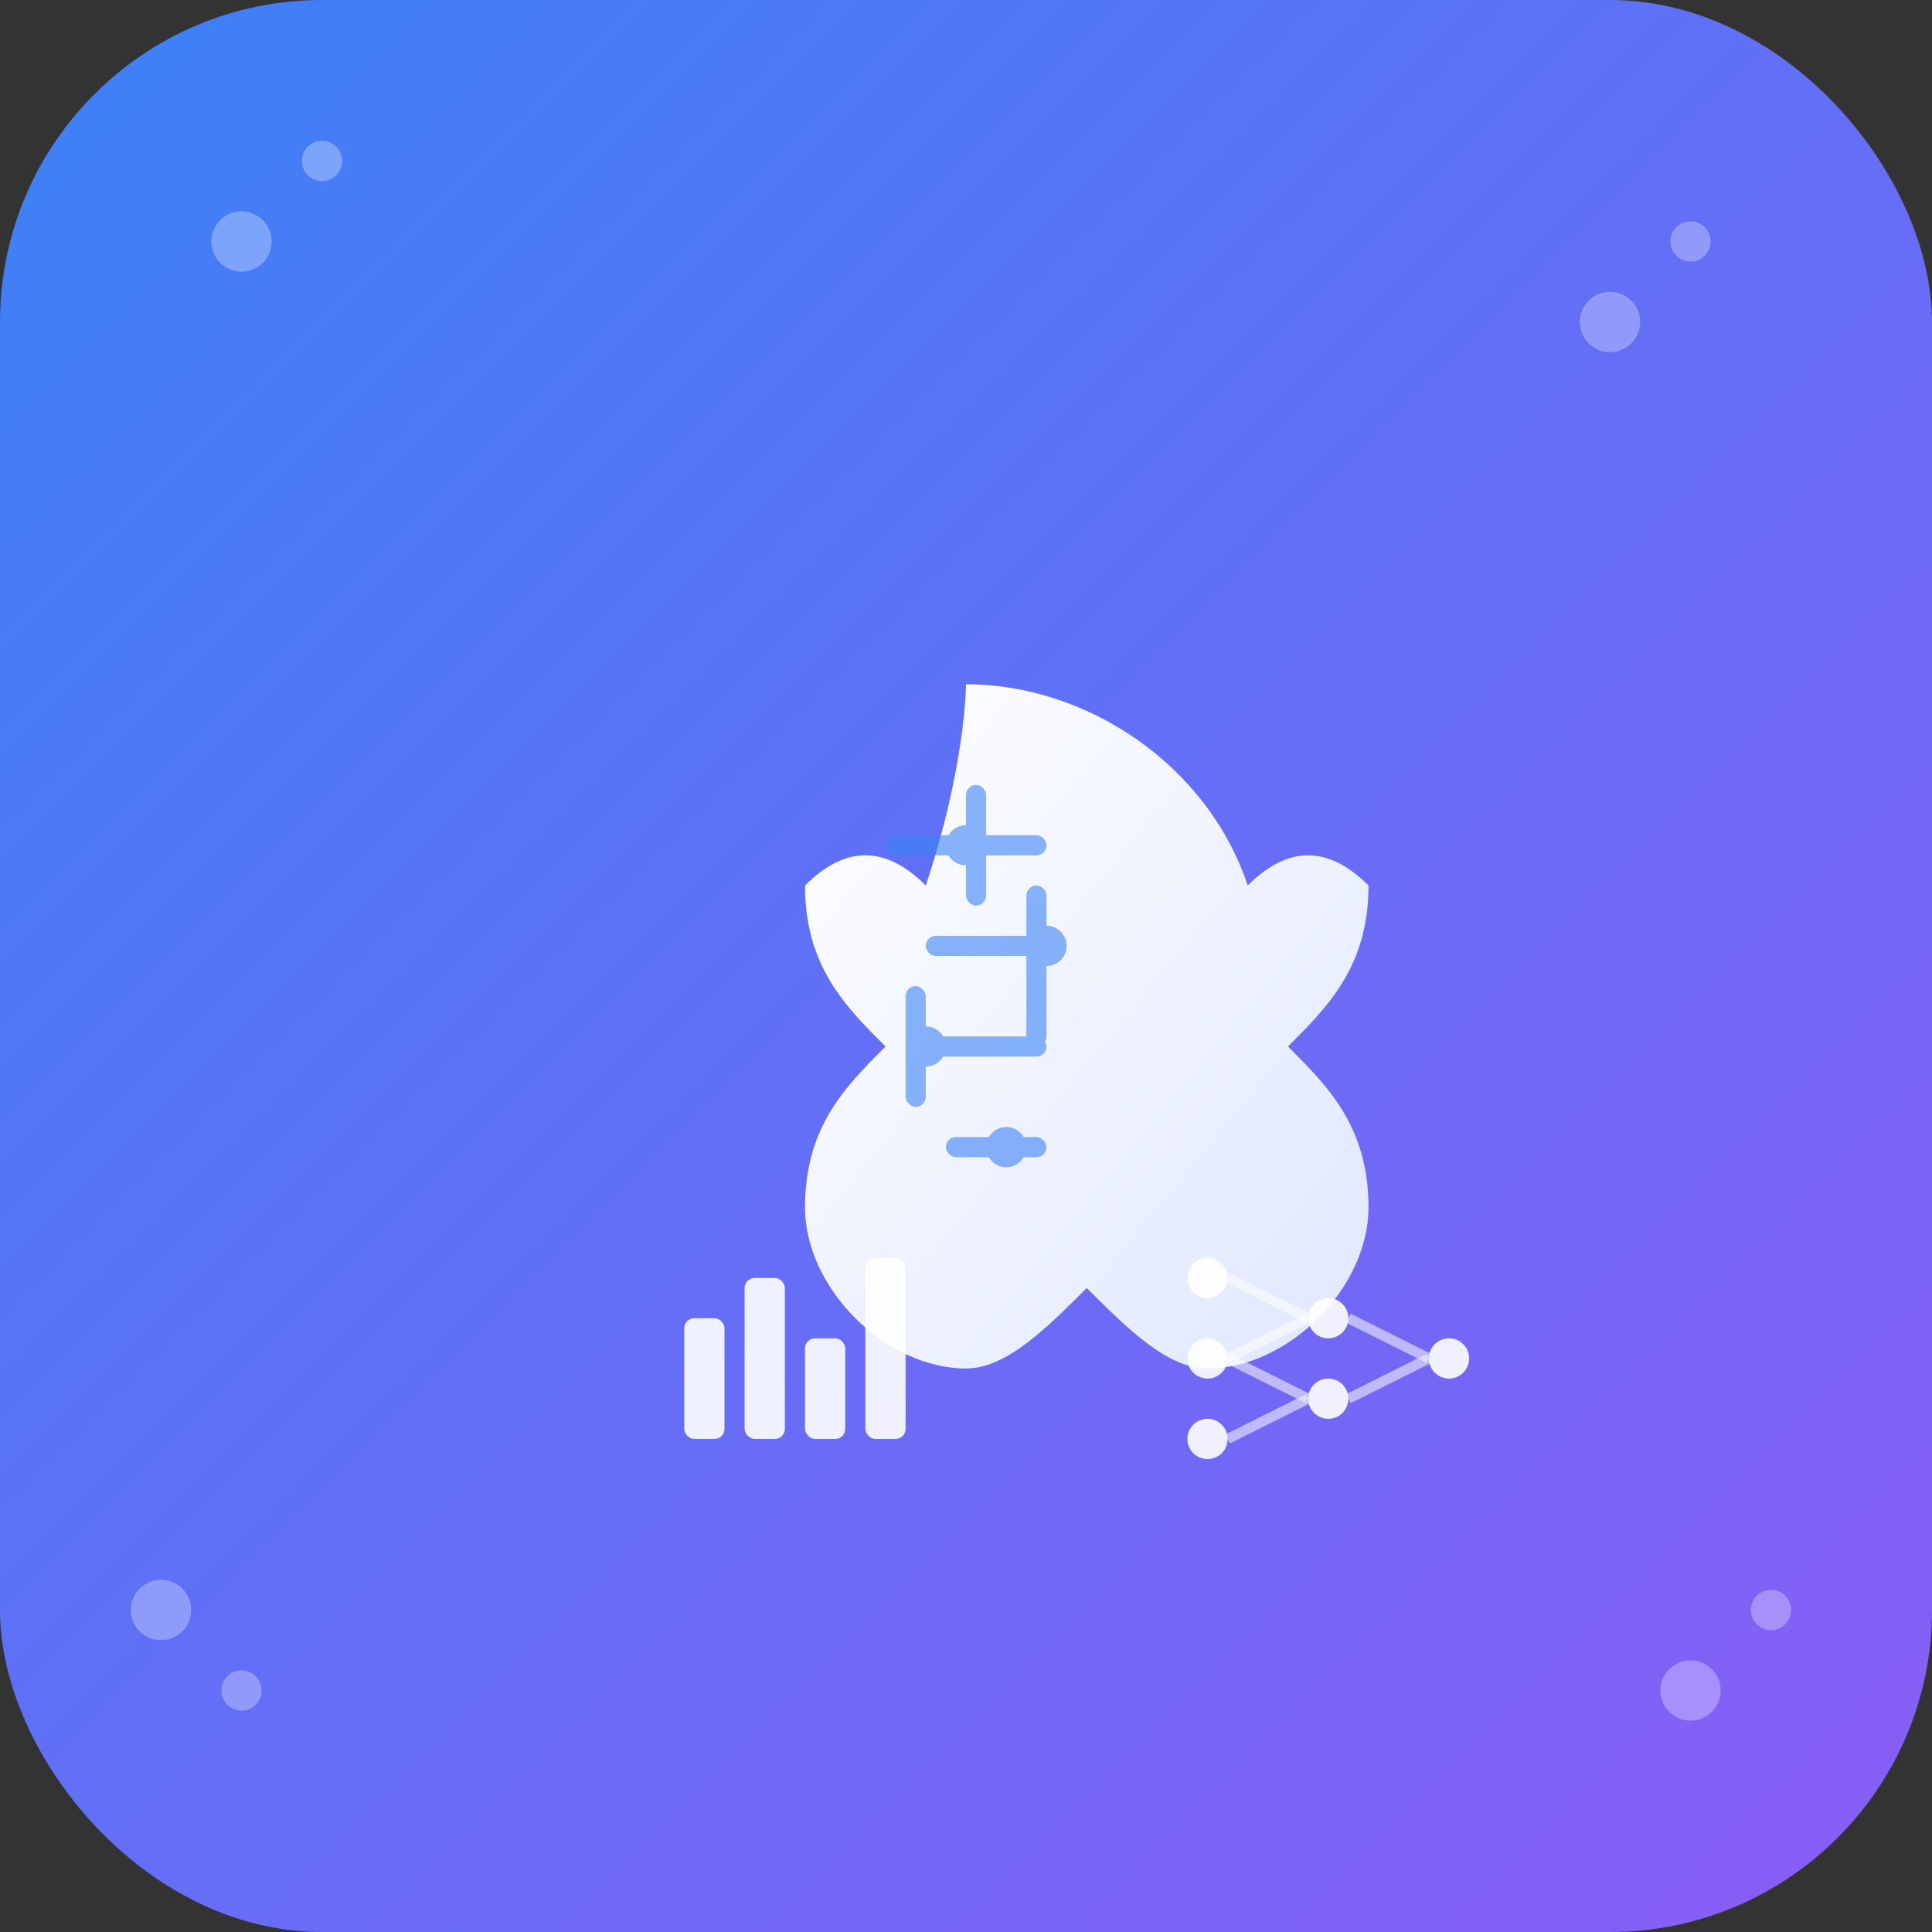 <svg width="192" height="192" viewBox="0 0 192 192" fill="none" xmlns="http://www.w3.org/2000/svg">
  <rect x="0" y="0" width="192" height="192" fill="#333333" stroke="none"/>
  <!-- Background circle with gradient -->
  <defs>
    <linearGradient id="bgGradient" x1="0%" y1="0%" x2="100%" y2="100%">
      <stop offset="0%" style="stop-color:#3b82f6;stop-opacity:1" />
      <stop offset="100%" style="stop-color:#8b5cf6;stop-opacity:1" />
    </linearGradient>
    <linearGradient id="iconGradient" x1="0%" y1="0%" x2="100%" y2="100%">
      <stop offset="0%" style="stop-color:#ffffff;stop-opacity:1" />
      <stop offset="100%" style="stop-color:#e0e7ff;stop-opacity:1" />
    </linearGradient>
  </defs>
  
  <!-- Background -->
  <rect width="192" height="192" rx="32" fill="url(#bgGradient)"/>
  
  <!-- Data Science Symbol - Brain with circuits -->
  <g transform="translate(48, 48)">
    <!-- Brain outline -->
    <path d="M48 20C60 20 72 28 76 40C80 36 84 36 88 40C88 48 84 52 80 56C84 60 88 64 88 72C88 80 80 88 72 88C68 88 64 84 60 80C56 84 52 88 48 88C40 88 32 80 32 72C32 64 36 60 40 56C36 52 32 48 32 40C36 36 40 36 44 40C48 28 48 20 48 20Z" fill="url(#iconGradient)" stroke="none"/>
    
    <!-- Circuit patterns inside brain -->
    <g fill="#3b82f6" opacity="0.6">
      <!-- Horizontal lines -->
      <rect x="40" y="35" width="16" height="2" rx="1"/>
      <rect x="44" y="45" width="12" height="2" rx="1"/>
      <rect x="42" y="55" width="14" height="2" rx="1"/>
      <rect x="46" y="65" width="10" height="2" rx="1"/>
      
      <!-- Vertical lines -->
      <rect x="48" y="30" width="2" height="12" rx="1"/>
      <rect x="54" y="40" width="2" height="16" rx="1"/>
      <rect x="42" y="50" width="2" height="12" rx="1"/>
      
      <!-- Connection nodes -->
      <circle cx="48" cy="36" r="2"/>
      <circle cx="56" cy="46" r="2"/>
      <circle cx="44" cy="56" r="2"/>
      <circle cx="52" cy="66" r="2"/>
    </g>
    
    <!-- Data visualization elements -->
    <g transform="translate(20, 75)" fill="#ffffff" opacity="0.9">
      <!-- Bar chart -->
      <rect x="0" y="8" width="4" height="12" rx="1"/>
      <rect x="6" y="4" width="4" height="16" rx="1"/>
      <rect x="12" y="10" width="4" height="10" rx="1"/>
      <rect x="18" y="2" width="4" height="18" rx="1"/>
    </g>
    
    <!-- ML/AI symbol -->
    <g transform="translate(70, 75)" fill="#ffffff" opacity="0.9">
      <!-- Neural network nodes -->
      <circle cx="2" cy="4" r="2"/>
      <circle cx="2" cy="12" r="2"/>
      <circle cx="2" cy="20" r="2"/>
      
      <circle cx="14" cy="8" r="2"/>
      <circle cx="14" cy="16" r="2"/>
      
      <circle cx="26" cy="12" r="2"/>
      
      <!-- Connections -->
      <line x1="4" y1="4" x2="12" y2="8" stroke="#ffffff" stroke-width="1" opacity="0.6"/>
      <line x1="4" y1="12" x2="12" y2="8" stroke="#ffffff" stroke-width="1" opacity="0.6"/>
      <line x1="4" y1="20" x2="12" y2="16" stroke="#ffffff" stroke-width="1" opacity="0.6"/>
      <line x1="4" y1="12" x2="12" y2="16" stroke="#ffffff" stroke-width="1" opacity="0.6"/>
      <line x1="16" y1="8" x2="24" y2="12" stroke="#ffffff" stroke-width="1" opacity="0.6"/>
      <line x1="16" y1="16" x2="24" y2="12" stroke="#ffffff" stroke-width="1" opacity="0.6"/>
    </g>
  </g>
  
  <!-- Decorative elements -->
  <g fill="#ffffff" opacity="0.3">
    <!-- Top left -->
    <circle cx="24" cy="24" r="3"/>
    <circle cx="32" cy="16" r="2"/>
    
    <!-- Top right -->
    <circle cx="168" cy="24" r="2"/>
    <circle cx="160" cy="32" r="3"/>
    
    <!-- Bottom left -->
    <circle cx="24" cy="168" r="2"/>
    <circle cx="16" cy="160" r="3"/>
    
    <!-- Bottom right -->
    <circle cx="168" cy="168" r="3"/>
    <circle cx="176" cy="160" r="2"/>
  </g>
</svg>